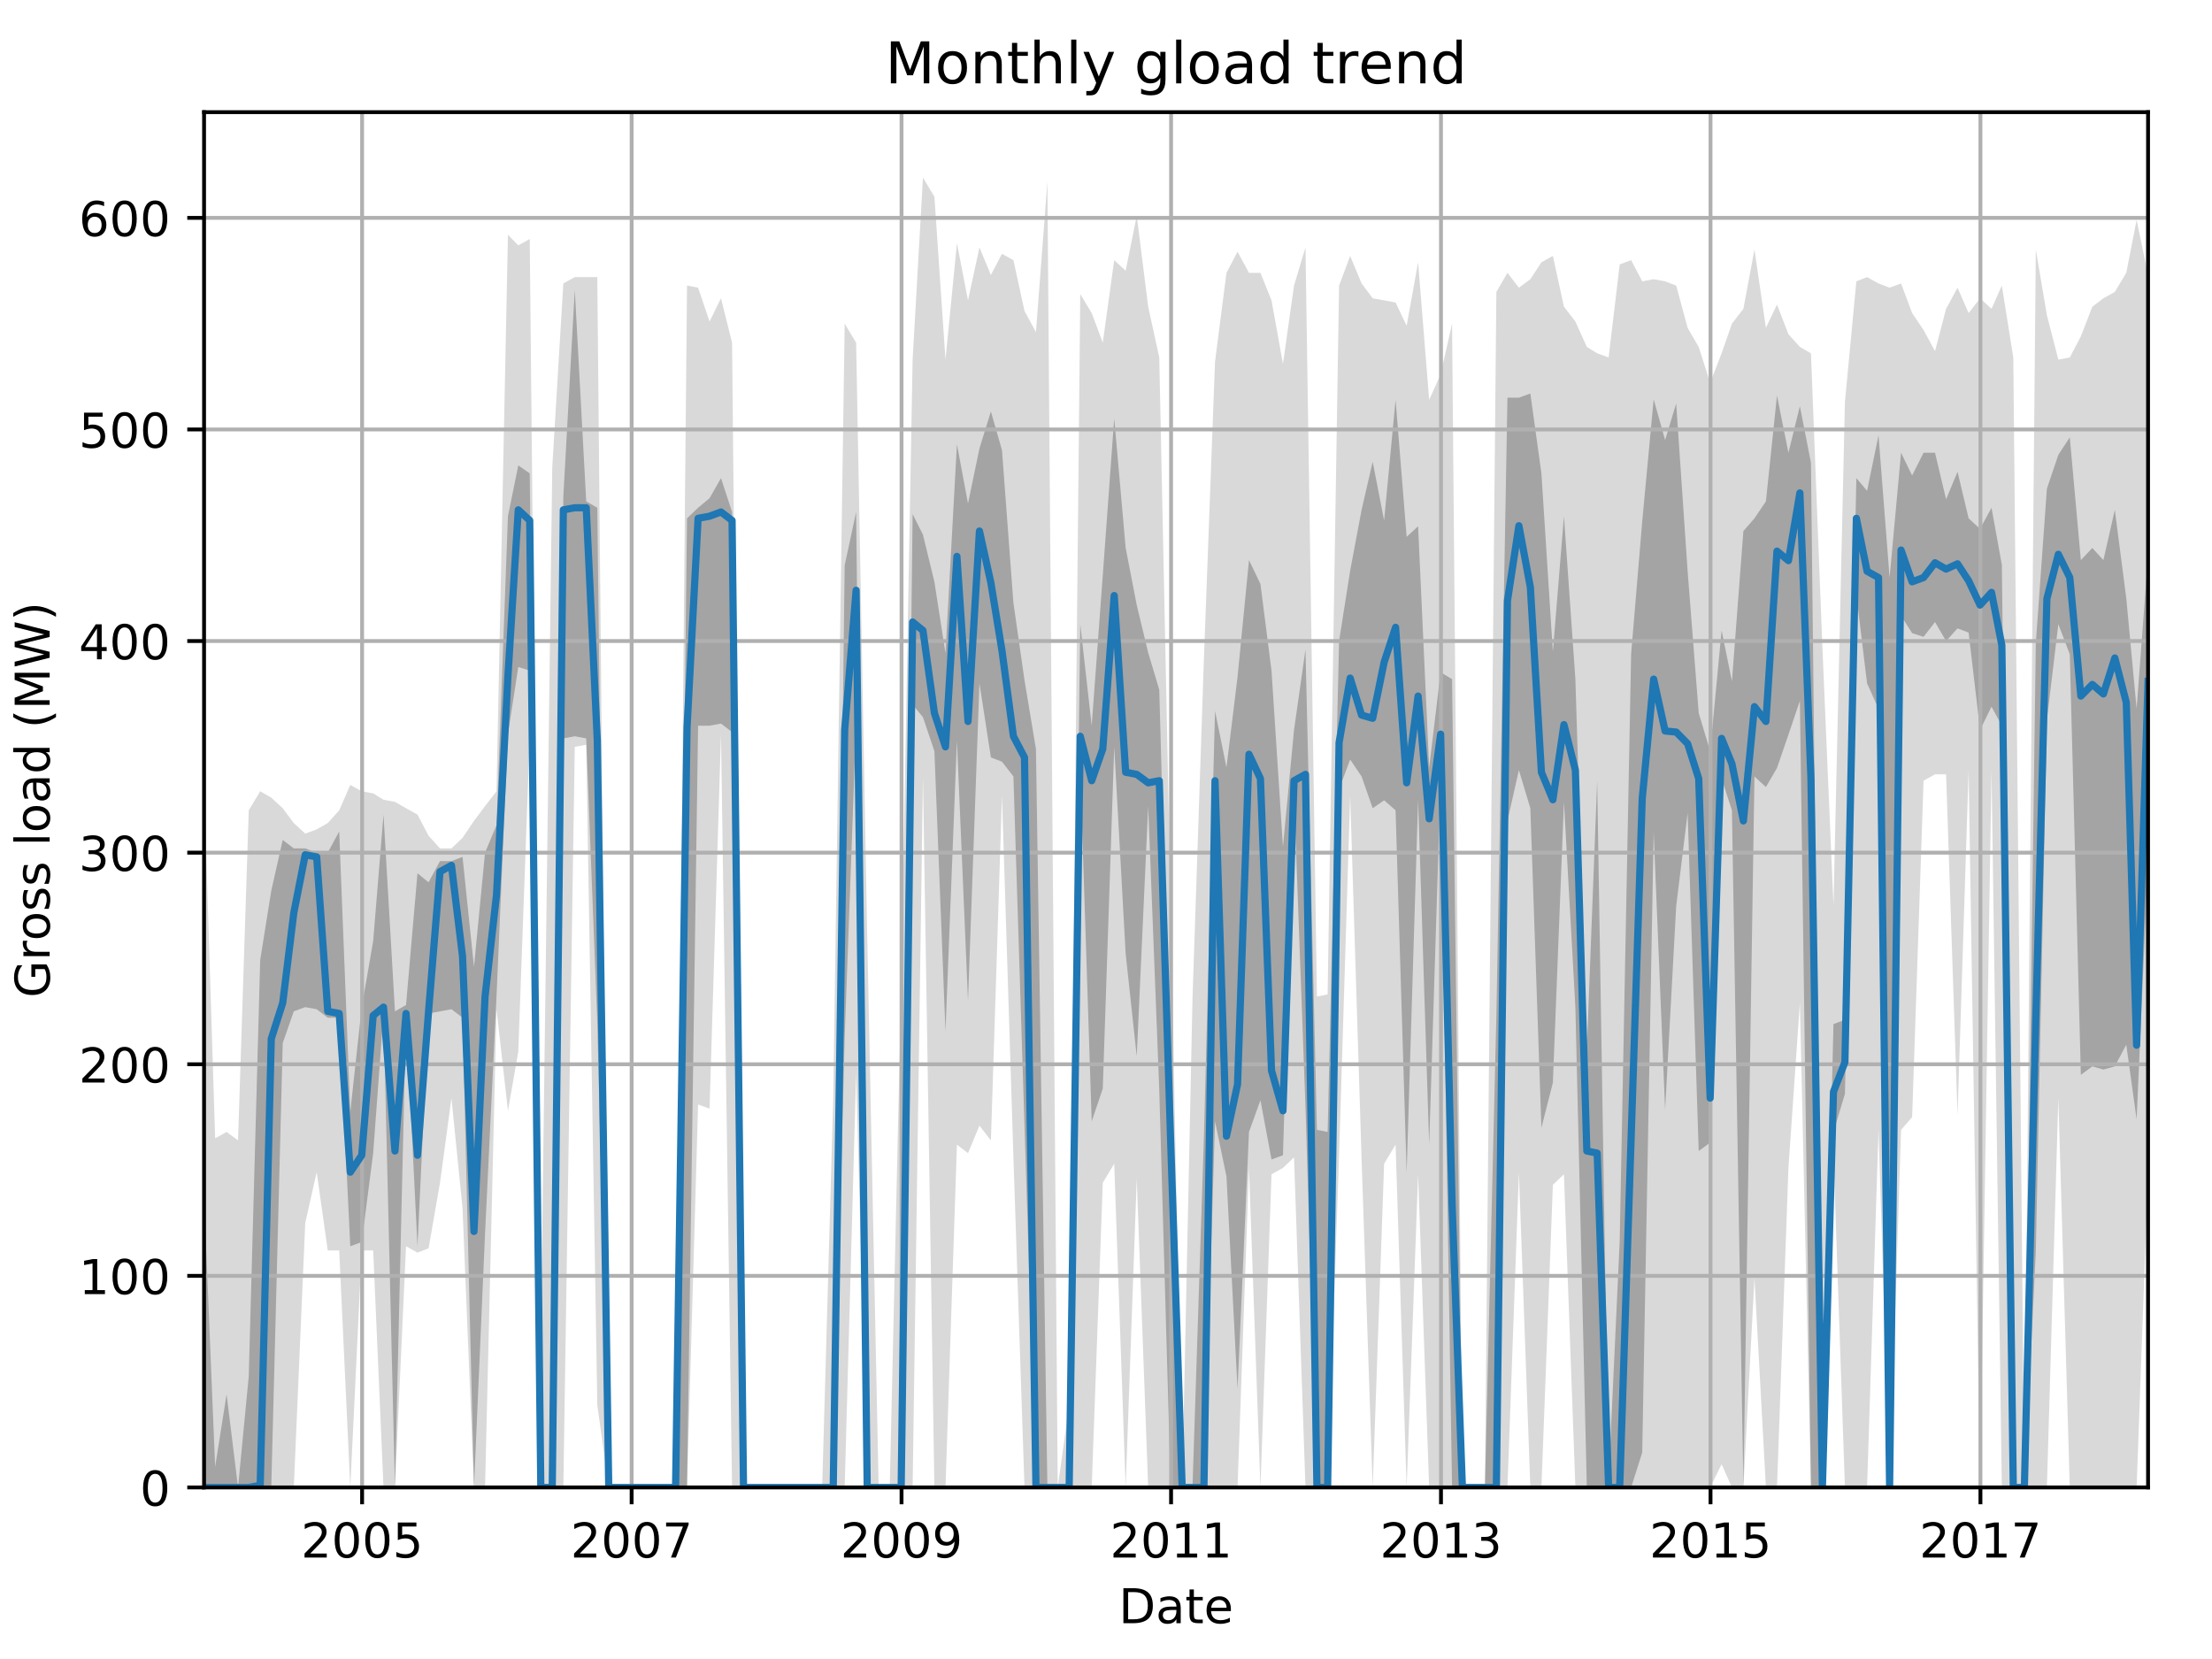 <?xml version="1.0" encoding="utf-8" standalone="no"?>
<!DOCTYPE svg PUBLIC "-//W3C//DTD SVG 1.1//EN"
  "http://www.w3.org/Graphics/SVG/1.1/DTD/svg11.dtd">
<!-- Created with matplotlib (http://matplotlib.org/) -->
<svg height="345.6pt" version="1.1" viewBox="0 0 460.8 345.6" width="460.8pt" xmlns="http://www.w3.org/2000/svg" xmlns:xlink="http://www.w3.org/1999/xlink">
 <defs>
  <style type="text/css">
*{stroke-linecap:butt;stroke-linejoin:round;}
  </style>
 </defs>
 <g id="figure_1">
  <g id="patch_1">
   <path d="M 0 345.6 
L 460.8 345.6 
L 460.8 0 
L 0 0 
z
" style="fill:none;"/>
  </g>
  <g id="axes_1">
   <g id="patch_2">
    <path d="M 42.511 309.863 
L 447.48 309.863 
L 447.48 23.365 
L 42.511 23.365 
z
" style="fill:none;"/>
   </g>
   <g id="PolyCollection_1">
    <path clip-path="url(#p402eb3c4b8)" d="M 42.511 163.518 
L 42.511 309.863 
L 44.819 309.863 
L 47.203 309.863 
L 49.588 309.863 
L 51.818 309.863 
L 54.203 309.863 
L 56.51 309.863 
L 58.895 309.863 
L 61.202 309.863 
L 63.587 254.763 
L 65.971 244.184 
L 68.278 260.494 
L 70.663 260.494 
L 72.97 309.863 
L 75.355 260.494 
L 77.739 260.494 
L 79.893 309.863 
L 82.277 309.863 
L 84.585 259.612 
L 86.969 260.935 
L 89.277 260.053 
L 91.661 246.388 
L 94.046 228.756 
L 96.353 251.678 
L 98.738 309.863 
L 101.045 309.863 
L 103.43 210.243 
L 105.814 231.401 
L 107.968 219.059 
L 110.352 153.379 
L 112.66 309.863 
L 115.044 309.863 
L 117.352 309.863 
L 119.736 155.583 
L 122.12 155.142 
L 124.428 292.672 
L 126.812 309.863 
L 129.12 309.863 
L 131.504 309.863 
L 133.889 309.863 
L 136.042 309.863 
L 138.427 309.863 
L 140.734 309.863 
L 143.119 309.863 
L 145.426 230.079 
L 147.811 230.96 
L 150.195 152.938 
L 152.503 309.863 
L 154.887 309.863 
L 157.195 309.863 
L 159.579 309.863 
L 161.964 309.863 
L 164.194 309.863 
L 166.579 309.863 
L 168.886 309.863 
L 171.271 309.863 
L 173.578 309.863 
L 175.962 309.863 
L 178.347 223.467 
L 180.654 309.863 
L 183.039 309.863 
L 185.346 309.863 
L 187.731 309.863 
L 190.115 309.863 
L 192.269 161.754 
L 194.653 309.863 
L 196.961 309.863 
L 199.345 238.454 
L 201.653 240.217 
L 204.037 234.487 
L 206.422 237.572 
L 208.729 165.722 
L 211.114 241.099 
L 213.421 309.863 
L 215.806 309.863 
L 218.19 309.863 
L 220.344 309.863 
L 222.728 309.863 
L 225.036 309.863 
L 227.42 309.863 
L 229.728 246.388 
L 232.112 242.421 
L 234.496 309.863 
L 236.804 245.507 
L 239.188 309.863 
L 241.496 309.863 
L 243.88 309.863 
L 246.265 309.863 
L 248.418 309.863 
L 250.803 309.863 
L 253.11 309.863 
L 255.495 309.863 
L 257.802 309.863 
L 260.187 243.303 
L 262.571 309.863 
L 264.879 244.625 
L 267.263 243.303 
L 269.571 241.099 
L 271.955 309.863 
L 274.34 309.863 
L 276.57 309.863 
L 278.955 240.658 
L 281.262 165.722 
L 283.646 241.539 
L 285.954 309.863 
L 288.338 242.421 
L 290.723 238.454 
L 293.03 309.863 
L 295.415 244.625 
L 297.722 309.863 
L 300.107 309.863 
L 302.491 309.863 
L 304.645 309.863 
L 307.029 309.863 
L 309.337 309.863 
L 311.721 309.863 
L 314.029 309.863 
L 316.413 244.184 
L 318.798 309.863 
L 321.105 309.863 
L 323.49 246.829 
L 325.797 244.625 
L 328.182 309.863 
L 330.566 309.863 
L 332.72 309.863 
L 335.104 309.863 
L 337.412 309.863 
L 339.796 309.863 
L 342.104 309.863 
L 344.488 309.863 
L 346.872 309.863 
L 349.18 309.863 
L 351.564 309.863 
L 353.872 309.863 
L 356.256 309.863 
L 358.641 305.015 
L 360.794 309.863 
L 363.179 309.863 
L 365.486 266.224 
L 367.871 309.863 
L 370.178 309.863 
L 372.563 243.303 
L 374.947 208.92 
L 377.255 309.863 
L 379.639 309.863 
L 381.947 240.658 
L 384.331 309.863 
L 386.715 309.863 
L 388.946 309.863 
L 391.33 235.368 
L 393.638 309.863 
L 396.022 235.368 
L 398.33 232.723 
L 400.714 162.636 
L 403.099 161.314 
L 405.406 161.314 
L 407.791 232.283 
L 410.098 160.432 
L 412.483 309.863 
L 414.867 160.432 
L 417.021 309.863 
L 419.405 309.863 
L 421.713 309.863 
L 424.097 309.863 
L 426.405 309.863 
L 428.789 228.756 
L 431.174 309.863 
L 433.481 309.863 
L 435.866 309.863 
L 438.173 309.863 
L 440.557 309.863 
L 442.942 309.863 
L 445.096 309.863 
L 447.48 244.184 
L 447.48 57.285 
L 447.48 57.285 
L 445.096 45.824 
L 442.942 56.844 
L 440.557 60.811 
L 438.173 62.133 
L 435.866 63.897 
L 433.481 70.068 
L 431.174 74.476 
L 428.789 74.917 
L 426.405 65.66 
L 424.097 51.995 
L 421.713 309.863 
L 419.405 74.476 
L 417.021 59.489 
L 414.867 64.337 
L 412.483 62.133 
L 410.098 65.219 
L 407.791 59.929 
L 405.406 64.337 
L 403.099 73.153 
L 400.714 68.745 
L 398.33 65.219 
L 396.022 59.048 
L 393.638 59.929 
L 391.33 59.048 
L 388.946 57.725 
L 386.715 58.607 
L 384.331 83.733 
L 381.947 188.643 
L 379.639 134.866 
L 377.255 73.594 
L 374.947 72.272 
L 372.563 69.627 
L 370.178 63.456 
L 367.871 68.305 
L 365.486 51.995 
L 363.179 64.337 
L 360.794 67.423 
L 358.641 73.594 
L 356.256 79.766 
L 353.872 72.272 
L 351.564 68.305 
L 349.18 59.489 
L 346.872 58.607 
L 344.488 58.166 
L 342.104 58.607 
L 339.796 54.199 
L 337.412 55.081 
L 335.104 74.476 
L 332.72 73.594 
L 330.566 72.272 
L 328.182 66.982 
L 325.797 63.897 
L 323.49 53.317 
L 321.105 54.64 
L 318.798 58.166 
L 316.413 59.929 
L 314.029 56.844 
L 311.721 60.811 
L 309.337 309.863 
L 307.029 309.863 
L 304.645 309.863 
L 302.491 67.423 
L 300.107 78.002 
L 297.722 83.292 
L 295.415 54.64 
L 293.03 67.864 
L 290.723 63.015 
L 288.338 62.574 
L 285.954 62.133 
L 283.646 59.048 
L 281.262 53.317 
L 278.955 59.489 
L 276.57 207.157 
L 274.34 207.598 
L 271.955 51.554 
L 269.571 59.489 
L 267.263 75.798 
L 264.879 62.574 
L 262.571 56.844 
L 260.187 56.844 
L 257.802 52.436 
L 255.495 56.844 
L 253.11 75.357 
L 250.803 137.07 
L 248.418 208.039 
L 246.265 309.863 
L 243.88 188.643 
L 241.496 74.476 
L 239.188 63.897 
L 236.804 44.942 
L 234.496 56.403 
L 232.112 54.199 
L 229.728 71.39 
L 227.42 65.219 
L 225.036 61.252 
L 222.728 292.672 
L 220.344 309.863 
L 218.19 37.889 
L 215.806 69.186 
L 213.421 64.778 
L 211.114 54.199 
L 208.729 52.877 
L 206.422 57.285 
L 204.037 51.554 
L 201.653 62.574 
L 199.345 50.673 
L 196.961 74.917 
L 194.653 40.975 
L 192.269 37.008 
L 190.115 74.917 
L 187.731 205.835 
L 185.346 309.863 
L 183.039 309.863 
L 180.654 194.815 
L 178.347 71.39 
L 175.962 67.423 
L 173.578 228.756 
L 171.271 309.863 
L 168.886 309.863 
L 166.579 309.863 
L 164.194 309.863 
L 161.964 309.863 
L 159.579 309.863 
L 157.195 309.863 
L 154.887 309.863 
L 152.503 71.39 
L 150.195 62.133 
L 147.811 66.982 
L 145.426 59.929 
L 143.119 59.489 
L 140.734 309.863 
L 138.427 309.863 
L 136.042 309.863 
L 133.889 309.863 
L 131.504 309.863 
L 129.12 309.863 
L 126.812 309.863 
L 124.428 57.725 
L 122.12 57.725 
L 119.736 57.725 
L 117.352 59.048 
L 115.044 97.398 
L 112.66 279.889 
L 110.352 49.791 
L 107.968 51.113 
L 105.814 48.909 
L 103.43 164.84 
L 101.045 167.926 
L 98.738 171.011 
L 96.353 174.538 
L 94.046 176.742 
L 91.661 176.742 
L 89.277 174.097 
L 86.969 169.689 
L 84.585 168.366 
L 82.277 167.044 
L 79.893 166.603 
L 77.739 165.281 
L 75.355 164.84 
L 72.97 163.518 
L 70.663 168.807 
L 68.278 171.452 
L 65.971 172.774 
L 63.587 173.656 
L 61.202 171.452 
L 58.895 168.366 
L 56.51 166.162 
L 54.203 164.84 
L 51.818 168.807 
L 49.588 237.572 
L 47.203 235.809 
L 44.819 237.131 
L 42.511 163.518 
z
" style="fill:#808080;fill-opacity:0.3;"/>
   </g>
   <g id="PolyCollection_2">
    <path clip-path="url(#p402eb3c4b8)" d="M 42.511 249.474 
L 42.511 309.863 
L 44.819 309.863 
L 47.203 309.863 
L 49.588 309.863 
L 51.818 309.863 
L 54.203 309.863 
L 56.51 309.863 
L 58.895 217.295 
L 61.202 210.683 
L 63.587 209.802 
L 65.971 210.243 
L 68.278 212.006 
L 70.663 212.006 
L 72.97 259.612 
L 75.355 258.731 
L 77.739 240.217 
L 79.893 211.124 
L 82.277 309.863 
L 84.585 211.565 
L 86.969 259.612 
L 89.277 211.124 
L 91.661 210.683 
L 94.046 210.243 
L 96.353 212.006 
L 98.738 309.863 
L 101.045 256.967 
L 103.43 207.598 
L 105.814 152.938 
L 107.968 138.943 
L 110.352 139.714 
L 112.66 309.863 
L 115.044 309.863 
L 117.352 153.82 
L 119.736 153.379 
L 122.12 153.82 
L 124.428 212.998 
L 126.812 309.863 
L 129.12 309.863 
L 131.504 309.863 
L 133.889 309.863 
L 136.042 309.863 
L 138.427 309.863 
L 140.734 309.863 
L 143.119 309.863 
L 145.426 151.175 
L 147.811 151.175 
L 150.195 150.734 
L 152.503 152.498 
L 154.887 309.863 
L 157.195 309.863 
L 159.579 309.863 
L 161.964 309.863 
L 164.194 309.863 
L 166.579 309.863 
L 168.886 309.863 
L 171.271 309.863 
L 173.578 309.863 
L 175.962 216.083 
L 178.347 150.734 
L 180.654 309.863 
L 183.039 309.863 
L 185.346 309.863 
L 187.731 309.863 
L 190.115 146.767 
L 192.269 149.412 
L 194.653 156.465 
L 196.961 214.871 
L 199.345 154.261 
L 201.653 208.479 
L 204.037 142.359 
L 206.422 157.787 
L 208.729 158.669 
L 211.114 161.754 
L 213.421 234.487 
L 215.806 309.863 
L 218.19 309.863 
L 220.344 309.863 
L 222.728 309.863 
L 225.036 160.432 
L 227.42 233.605 
L 229.728 226.773 
L 232.112 155.583 
L 234.496 198.672 
L 236.804 220.05 
L 239.188 167.926 
L 241.496 226.993 
L 243.88 309.863 
L 246.265 309.863 
L 248.418 309.863 
L 250.803 309.863 
L 253.11 233.605 
L 255.495 245.066 
L 257.802 289.366 
L 260.187 235.809 
L 262.571 229.197 
L 264.879 241.539 
L 267.263 240.658 
L 269.571 165.722 
L 271.955 230.63 
L 274.34 309.863 
L 276.57 309.863 
L 278.955 164.399 
L 281.262 158.228 
L 283.646 161.754 
L 285.954 168.366 
L 288.338 166.713 
L 290.723 168.807 
L 293.03 244.294 
L 295.415 166.603 
L 297.722 238.454 
L 300.107 162.636 
L 302.491 309.863 
L 304.645 309.863 
L 307.029 309.863 
L 309.337 309.863 
L 311.721 309.863 
L 314.029 171.011 
L 316.413 160.432 
L 318.798 168.366 
L 321.105 234.927 
L 323.49 225.56 
L 325.797 167.044 
L 328.182 209.802 
L 330.566 309.863 
L 332.72 309.863 
L 335.104 309.863 
L 337.412 309.863 
L 339.796 309.863 
L 342.104 302.59 
L 344.488 173.325 
L 346.872 231.181 
L 349.18 188.753 
L 351.564 169.358 
L 353.872 239.776 
L 356.256 238.013 
L 358.641 162.195 
L 360.794 168.807 
L 363.179 309.863 
L 365.486 161.754 
L 367.871 163.958 
L 370.178 159.991 
L 372.563 153.049 
L 374.947 145.996 
L 377.255 309.863 
L 379.639 309.863 
L 381.947 235.809 
L 384.331 227.875 
L 386.715 123.956 
L 388.946 142.359 
L 391.33 147.649 
L 393.638 309.863 
L 396.022 128.254 
L 398.33 131.89 
L 400.714 132.662 
L 403.099 129.576 
L 405.406 133.543 
L 407.791 130.898 
L 410.098 131.78 
L 412.483 152.057 
L 414.867 147.208 
L 417.021 151.175 
L 419.405 309.863 
L 421.713 309.863 
L 424.097 260.714 
L 426.405 149.963 
L 428.789 130.017 
L 431.174 136.298 
L 433.481 223.907 
L 435.866 222.144 
L 438.173 222.805 
L 440.557 222.144 
L 442.942 217.626 
L 445.096 233.164 
L 447.48 179.607 
L 447.48 115.911 
L 447.48 115.911 
L 445.096 147.649 
L 442.942 124.617 
L 440.557 106.214 
L 438.173 116.683 
L 435.866 114.148 
L 433.481 116.683 
L 431.174 91.116 
L 428.789 94.753 
L 426.405 101.806 
L 424.097 133.984 
L 421.713 309.863 
L 419.405 309.863 
L 417.021 117.674 
L 414.867 105.773 
L 412.483 110.181 
L 410.098 107.977 
L 407.791 98.279 
L 405.406 104.01 
L 403.099 94.312 
L 400.714 94.312 
L 398.33 99.051 
L 396.022 94.312 
L 393.638 120.319 
L 391.33 90.675 
L 388.946 102.246 
L 386.715 99.602 
L 384.331 212.447 
L 381.947 213.328 
L 379.639 309.863 
L 377.255 96.406 
L 374.947 84.614 
L 372.563 94.312 
L 370.178 82.41 
L 367.871 104.45 
L 365.486 107.977 
L 363.179 110.622 
L 360.794 141.918 
L 358.641 131.339 
L 356.256 156.465 
L 353.872 148.53 
L 351.564 118.997 
L 349.18 84.063 
L 346.872 91.667 
L 344.488 83.182 
L 342.104 108.638 
L 339.796 136.188 
L 337.412 258.62 
L 335.104 308.321 
L 332.72 162.636 
L 330.566 218.508 
L 328.182 141.478 
L 325.797 107.536 
L 323.49 135.747 
L 321.105 98.61 
L 318.798 81.97 
L 316.413 82.851 
L 314.029 82.851 
L 311.721 211.565 
L 309.337 309.863 
L 307.029 309.863 
L 304.645 309.863 
L 302.491 141.478 
L 300.107 140.045 
L 297.722 159.881 
L 295.415 109.63 
L 293.03 111.834 
L 290.723 83.292 
L 288.338 108.418 
L 285.954 96.185 
L 283.646 106.214 
L 281.262 118.887 
L 278.955 133.543 
L 276.57 235.809 
L 274.34 235.368 
L 271.955 135.306 
L 269.571 152.057 
L 267.263 176.411 
L 264.879 139.714 
L 262.571 121.642 
L 260.187 116.683 
L 257.802 141.037 
L 255.495 159.881 
L 253.11 148.09 
L 250.803 236.691 
L 248.418 309.863 
L 246.265 309.863 
L 243.88 229.197 
L 241.496 143.682 
L 239.188 135.968 
L 236.804 126.05 
L 234.496 114.148 
L 232.112 87.149 
L 229.728 119.878 
L 227.42 151.175 
L 225.036 130.017 
L 222.728 309.863 
L 220.344 309.863 
L 218.19 309.863 
L 215.806 156.024 
L 213.421 141.698 
L 211.114 125.609 
L 208.729 93.761 
L 206.422 85.716 
L 204.037 93.43 
L 201.653 104.891 
L 199.345 92.549 
L 196.961 136.078 
L 194.653 121.201 
L 192.269 111.393 
L 190.115 107.095 
L 187.731 309.863 
L 185.346 309.863 
L 183.039 309.863 
L 180.654 309.863 
L 178.347 106.654 
L 175.962 117.785 
L 173.578 309.863 
L 171.271 309.863 
L 168.886 309.863 
L 166.579 309.863 
L 164.194 309.863 
L 161.964 309.863 
L 159.579 309.863 
L 157.195 309.863 
L 154.887 309.863 
L 152.503 106.654 
L 150.195 99.602 
L 147.811 103.789 
L 145.426 105.773 
L 143.119 107.977 
L 140.734 309.863 
L 138.427 309.863 
L 136.042 309.863 
L 133.889 309.863 
L 131.504 309.863 
L 129.12 309.863 
L 126.812 309.863 
L 124.428 105.773 
L 122.12 104.45 
L 119.736 60.37 
L 117.352 103.459 
L 115.044 309.863 
L 112.66 309.863 
L 110.352 98.61 
L 107.968 96.957 
L 105.814 107.536 
L 103.43 171.893 
L 101.045 177.623 
L 98.738 201.427 
L 96.353 178.505 
L 94.046 179.386 
L 91.661 179.386 
L 89.277 183.794 
L 86.969 181.921 
L 84.585 209.361 
L 82.277 210.683 
L 79.893 169.689 
L 77.739 196.027 
L 75.355 209.802 
L 72.97 231.621 
L 70.663 173.215 
L 68.278 177.623 
L 65.971 177.623 
L 63.587 176.742 
L 61.202 176.742 
L 58.895 174.978 
L 56.51 185.558 
L 54.203 199.994 
L 51.818 286.721 
L 49.588 309.863 
L 47.203 290.468 
L 44.819 305.566 
L 42.511 249.474 
z
" style="fill:#808080;fill-opacity:0.6;"/>
   </g>
   <g id="matplotlib.axis_1">
    <g id="xtick_1">
     <g id="line2d_1">
      <path clip-path="url(#p402eb3c4b8)" d="M 75.432 309.863 
L 75.432 23.365 
" style="fill:none;stroke:#b0b0b0;stroke-linecap:square;stroke-width:0.8;"/>
     </g>
     <g id="line2d_2">
      <defs>
       <path d="M 0 0 
L 0 3.5 
" id="m7f14f3c032" style="stroke:#000000;stroke-width:0.8;"/>
      </defs>
      <g>
       <use style="stroke:#000000;stroke-width:0.8;" x="75.432" xlink:href="#m7f14f3c032" y="309.863"/>
      </g>
     </g>
     <g id="text_1">
      <!-- 2005 -->
      <defs>
       <path d="M 19.188 8.297 
L 53.609 8.297 
L 53.609 0 
L 7.328 0 
L 7.328 8.297 
Q 12.938 14.109 22.625 23.891 
Q 32.328 33.688 34.812 36.531 
Q 39.547 41.844 41.422 45.531 
Q 43.312 49.219 43.312 52.781 
Q 43.312 58.594 39.234 62.25 
Q 35.156 65.922 28.609 65.922 
Q 23.969 65.922 18.812 64.312 
Q 13.672 62.703 7.812 59.422 
L 7.812 69.391 
Q 13.766 71.781 18.938 73 
Q 24.125 74.219 28.422 74.219 
Q 39.75 74.219 46.484 68.547 
Q 53.219 62.891 53.219 53.422 
Q 53.219 48.922 51.531 44.891 
Q 49.859 40.875 45.406 35.406 
Q 44.188 33.984 37.641 27.219 
Q 31.109 20.453 19.188 8.297 
z
" id="DejaVuSans-32"/>
       <path d="M 31.781 66.406 
Q 24.172 66.406 20.328 58.906 
Q 16.5 51.422 16.5 36.375 
Q 16.5 21.391 20.328 13.891 
Q 24.172 6.391 31.781 6.391 
Q 39.453 6.391 43.281 13.891 
Q 47.125 21.391 47.125 36.375 
Q 47.125 51.422 43.281 58.906 
Q 39.453 66.406 31.781 66.406 
z
M 31.781 74.219 
Q 44.047 74.219 50.516 64.516 
Q 56.984 54.828 56.984 36.375 
Q 56.984 17.969 50.516 8.266 
Q 44.047 -1.422 31.781 -1.422 
Q 19.531 -1.422 13.062 8.266 
Q 6.594 17.969 6.594 36.375 
Q 6.594 54.828 13.062 64.516 
Q 19.531 74.219 31.781 74.219 
z
" id="DejaVuSans-30"/>
       <path d="M 10.797 72.906 
L 49.516 72.906 
L 49.516 64.594 
L 19.828 64.594 
L 19.828 46.734 
Q 21.969 47.469 24.109 47.828 
Q 26.266 48.188 28.422 48.188 
Q 40.625 48.188 47.75 41.5 
Q 54.891 34.812 54.891 23.391 
Q 54.891 11.625 47.562 5.094 
Q 40.234 -1.422 26.906 -1.422 
Q 22.312 -1.422 17.547 -0.641 
Q 12.797 0.141 7.719 1.703 
L 7.719 11.625 
Q 12.109 9.234 16.797 8.062 
Q 21.484 6.891 26.703 6.891 
Q 35.156 6.891 40.078 11.328 
Q 45.016 15.766 45.016 23.391 
Q 45.016 31 40.078 35.438 
Q 35.156 39.891 26.703 39.891 
Q 22.75 39.891 18.812 39.016 
Q 14.891 38.141 10.797 36.281 
z
" id="DejaVuSans-35"/>
      </defs>
      <g transform="translate(62.707 324.462)scale(0.1 -0.1)">
       <use xlink:href="#DejaVuSans-32"/>
       <use x="63.623" xlink:href="#DejaVuSans-30"/>
       <use x="127.246" xlink:href="#DejaVuSans-30"/>
       <use x="190.869" xlink:href="#DejaVuSans-35"/>
      </g>
     </g>
    </g>
    <g id="xtick_2">
     <g id="line2d_3">
      <path clip-path="url(#p402eb3c4b8)" d="M 131.581 309.863 
L 131.581 23.365 
" style="fill:none;stroke:#b0b0b0;stroke-linecap:square;stroke-width:0.8;"/>
     </g>
     <g id="line2d_4">
      <g>
       <use style="stroke:#000000;stroke-width:0.8;" x="131.581" xlink:href="#m7f14f3c032" y="309.863"/>
      </g>
     </g>
     <g id="text_2">
      <!-- 2007 -->
      <defs>
       <path d="M 8.203 72.906 
L 55.078 72.906 
L 55.078 68.703 
L 28.609 0 
L 18.312 0 
L 43.219 64.594 
L 8.203 64.594 
z
" id="DejaVuSans-37"/>
      </defs>
      <g transform="translate(118.856 324.462)scale(0.1 -0.1)">
       <use xlink:href="#DejaVuSans-32"/>
       <use x="63.623" xlink:href="#DejaVuSans-30"/>
       <use x="127.246" xlink:href="#DejaVuSans-30"/>
       <use x="190.869" xlink:href="#DejaVuSans-37"/>
      </g>
     </g>
    </g>
    <g id="xtick_3">
     <g id="line2d_5">
      <path clip-path="url(#p402eb3c4b8)" d="M 187.808 309.863 
L 187.808 23.365 
" style="fill:none;stroke:#b0b0b0;stroke-linecap:square;stroke-width:0.8;"/>
     </g>
     <g id="line2d_6">
      <g>
       <use style="stroke:#000000;stroke-width:0.8;" x="187.808" xlink:href="#m7f14f3c032" y="309.863"/>
      </g>
     </g>
     <g id="text_3">
      <!-- 2009 -->
      <defs>
       <path d="M 10.984 1.516 
L 10.984 10.5 
Q 14.703 8.734 18.5 7.812 
Q 22.312 6.891 25.984 6.891 
Q 35.75 6.891 40.891 13.453 
Q 46.047 20.016 46.781 33.406 
Q 43.953 29.203 39.594 26.953 
Q 35.25 24.703 29.984 24.703 
Q 19.047 24.703 12.672 31.312 
Q 6.297 37.938 6.297 49.422 
Q 6.297 60.641 12.938 67.422 
Q 19.578 74.219 30.609 74.219 
Q 43.266 74.219 49.922 64.516 
Q 56.594 54.828 56.594 36.375 
Q 56.594 19.141 48.406 8.859 
Q 40.234 -1.422 26.422 -1.422 
Q 22.703 -1.422 18.891 -0.688 
Q 15.094 0.047 10.984 1.516 
z
M 30.609 32.422 
Q 37.25 32.422 41.125 36.953 
Q 45.016 41.5 45.016 49.422 
Q 45.016 57.281 41.125 61.844 
Q 37.25 66.406 30.609 66.406 
Q 23.969 66.406 20.094 61.844 
Q 16.219 57.281 16.219 49.422 
Q 16.219 41.5 20.094 36.953 
Q 23.969 32.422 30.609 32.422 
z
" id="DejaVuSans-39"/>
      </defs>
      <g transform="translate(175.083 324.462)scale(0.1 -0.1)">
       <use xlink:href="#DejaVuSans-32"/>
       <use x="63.623" xlink:href="#DejaVuSans-30"/>
       <use x="127.246" xlink:href="#DejaVuSans-30"/>
       <use x="190.869" xlink:href="#DejaVuSans-39"/>
      </g>
     </g>
    </g>
    <g id="xtick_4">
     <g id="line2d_7">
      <path clip-path="url(#p402eb3c4b8)" d="M 243.957 309.863 
L 243.957 23.365 
" style="fill:none;stroke:#b0b0b0;stroke-linecap:square;stroke-width:0.8;"/>
     </g>
     <g id="line2d_8">
      <g>
       <use style="stroke:#000000;stroke-width:0.8;" x="243.957" xlink:href="#m7f14f3c032" y="309.863"/>
      </g>
     </g>
     <g id="text_4">
      <!-- 2011 -->
      <defs>
       <path d="M 12.406 8.297 
L 28.516 8.297 
L 28.516 63.922 
L 10.984 60.406 
L 10.984 69.391 
L 28.422 72.906 
L 38.281 72.906 
L 38.281 8.297 
L 54.391 8.297 
L 54.391 0 
L 12.406 0 
z
" id="DejaVuSans-31"/>
      </defs>
      <g transform="translate(231.232 324.462)scale(0.1 -0.1)">
       <use xlink:href="#DejaVuSans-32"/>
       <use x="63.623" xlink:href="#DejaVuSans-30"/>
       <use x="127.246" xlink:href="#DejaVuSans-31"/>
       <use x="190.869" xlink:href="#DejaVuSans-31"/>
      </g>
     </g>
    </g>
    <g id="xtick_5">
     <g id="line2d_9">
      <path clip-path="url(#p402eb3c4b8)" d="M 300.184 309.863 
L 300.184 23.365 
" style="fill:none;stroke:#b0b0b0;stroke-linecap:square;stroke-width:0.8;"/>
     </g>
     <g id="line2d_10">
      <g>
       <use style="stroke:#000000;stroke-width:0.8;" x="300.184" xlink:href="#m7f14f3c032" y="309.863"/>
      </g>
     </g>
     <g id="text_5">
      <!-- 2013 -->
      <defs>
       <path d="M 40.578 39.312 
Q 47.656 37.797 51.625 33 
Q 55.609 28.219 55.609 21.188 
Q 55.609 10.406 48.188 4.484 
Q 40.766 -1.422 27.094 -1.422 
Q 22.516 -1.422 17.656 -0.516 
Q 12.797 0.391 7.625 2.203 
L 7.625 11.719 
Q 11.719 9.328 16.594 8.109 
Q 21.484 6.891 26.812 6.891 
Q 36.078 6.891 40.938 10.547 
Q 45.797 14.203 45.797 21.188 
Q 45.797 27.641 41.281 31.266 
Q 36.766 34.906 28.719 34.906 
L 20.219 34.906 
L 20.219 43.016 
L 29.109 43.016 
Q 36.375 43.016 40.234 45.922 
Q 44.094 48.828 44.094 54.297 
Q 44.094 59.906 40.109 62.906 
Q 36.141 65.922 28.719 65.922 
Q 24.656 65.922 20.016 65.031 
Q 15.375 64.156 9.812 62.312 
L 9.812 71.094 
Q 15.438 72.656 20.344 73.438 
Q 25.25 74.219 29.594 74.219 
Q 40.828 74.219 47.359 69.109 
Q 53.906 64.016 53.906 55.328 
Q 53.906 49.266 50.438 45.094 
Q 46.969 40.922 40.578 39.312 
z
" id="DejaVuSans-33"/>
      </defs>
      <g transform="translate(287.459 324.462)scale(0.1 -0.1)">
       <use xlink:href="#DejaVuSans-32"/>
       <use x="63.623" xlink:href="#DejaVuSans-30"/>
       <use x="127.246" xlink:href="#DejaVuSans-31"/>
       <use x="190.869" xlink:href="#DejaVuSans-33"/>
      </g>
     </g>
    </g>
    <g id="xtick_6">
     <g id="line2d_11">
      <path clip-path="url(#p402eb3c4b8)" d="M 356.333 309.863 
L 356.333 23.365 
" style="fill:none;stroke:#b0b0b0;stroke-linecap:square;stroke-width:0.8;"/>
     </g>
     <g id="line2d_12">
      <g>
       <use style="stroke:#000000;stroke-width:0.8;" x="356.333" xlink:href="#m7f14f3c032" y="309.863"/>
      </g>
     </g>
     <g id="text_6">
      <!-- 2015 -->
      <g transform="translate(343.608 324.462)scale(0.1 -0.1)">
       <use xlink:href="#DejaVuSans-32"/>
       <use x="63.623" xlink:href="#DejaVuSans-30"/>
       <use x="127.246" xlink:href="#DejaVuSans-31"/>
       <use x="190.869" xlink:href="#DejaVuSans-35"/>
      </g>
     </g>
    </g>
    <g id="xtick_7">
     <g id="line2d_13">
      <path clip-path="url(#p402eb3c4b8)" d="M 412.56 309.863 
L 412.56 23.365 
" style="fill:none;stroke:#b0b0b0;stroke-linecap:square;stroke-width:0.8;"/>
     </g>
     <g id="line2d_14">
      <g>
       <use style="stroke:#000000;stroke-width:0.8;" x="412.56" xlink:href="#m7f14f3c032" y="309.863"/>
      </g>
     </g>
     <g id="text_7">
      <!-- 2017 -->
      <g transform="translate(399.835 324.462)scale(0.1 -0.1)">
       <use xlink:href="#DejaVuSans-32"/>
       <use x="63.623" xlink:href="#DejaVuSans-30"/>
       <use x="127.246" xlink:href="#DejaVuSans-31"/>
       <use x="190.869" xlink:href="#DejaVuSans-37"/>
      </g>
     </g>
    </g>
    <g id="text_8">
     <!-- Date -->
     <defs>
      <path d="M 19.672 64.797 
L 19.672 8.109 
L 31.594 8.109 
Q 46.688 8.109 53.688 14.938 
Q 60.688 21.781 60.688 36.531 
Q 60.688 51.172 53.688 57.984 
Q 46.688 64.797 31.594 64.797 
z
M 9.812 72.906 
L 30.078 72.906 
Q 51.266 72.906 61.172 64.094 
Q 71.094 55.281 71.094 36.531 
Q 71.094 17.672 61.125 8.828 
Q 51.172 0 30.078 0 
L 9.812 0 
z
" id="DejaVuSans-44"/>
      <path d="M 34.281 27.484 
Q 23.391 27.484 19.188 25 
Q 14.984 22.516 14.984 16.5 
Q 14.984 11.719 18.141 8.906 
Q 21.297 6.109 26.703 6.109 
Q 34.188 6.109 38.703 11.406 
Q 43.219 16.703 43.219 25.484 
L 43.219 27.484 
z
M 52.203 31.203 
L 52.203 0 
L 43.219 0 
L 43.219 8.297 
Q 40.141 3.328 35.547 0.953 
Q 30.953 -1.422 24.312 -1.422 
Q 15.922 -1.422 10.953 3.297 
Q 6 8.016 6 15.922 
Q 6 25.141 12.172 29.828 
Q 18.359 34.516 30.609 34.516 
L 43.219 34.516 
L 43.219 35.406 
Q 43.219 41.609 39.141 45 
Q 35.062 48.391 27.688 48.391 
Q 23 48.391 18.547 47.266 
Q 14.109 46.141 10.016 43.891 
L 10.016 52.203 
Q 14.938 54.109 19.578 55.047 
Q 24.219 56 28.609 56 
Q 40.484 56 46.344 49.844 
Q 52.203 43.703 52.203 31.203 
z
" id="DejaVuSans-61"/>
      <path d="M 18.312 70.219 
L 18.312 54.688 
L 36.812 54.688 
L 36.812 47.703 
L 18.312 47.703 
L 18.312 18.016 
Q 18.312 11.328 20.141 9.422 
Q 21.969 7.516 27.594 7.516 
L 36.812 7.516 
L 36.812 0 
L 27.594 0 
Q 17.188 0 13.234 3.875 
Q 9.281 7.766 9.281 18.016 
L 9.281 47.703 
L 2.688 47.703 
L 2.688 54.688 
L 9.281 54.688 
L 9.281 70.219 
z
" id="DejaVuSans-74"/>
      <path d="M 56.203 29.594 
L 56.203 25.203 
L 14.891 25.203 
Q 15.484 15.922 20.484 11.062 
Q 25.484 6.203 34.422 6.203 
Q 39.594 6.203 44.453 7.469 
Q 49.312 8.734 54.109 11.281 
L 54.109 2.781 
Q 49.266 0.734 44.188 -0.344 
Q 39.109 -1.422 33.891 -1.422 
Q 20.797 -1.422 13.156 6.188 
Q 5.516 13.812 5.516 26.812 
Q 5.516 40.234 12.766 48.109 
Q 20.016 56 32.328 56 
Q 43.359 56 49.781 48.891 
Q 56.203 41.797 56.203 29.594 
z
M 47.219 32.234 
Q 47.125 39.594 43.094 43.984 
Q 39.062 48.391 32.422 48.391 
Q 24.906 48.391 20.391 44.141 
Q 15.875 39.891 15.188 32.172 
z
" id="DejaVuSans-65"/>
     </defs>
     <g transform="translate(233.045 338.14)scale(0.1 -0.1)">
      <use xlink:href="#DejaVuSans-44"/>
      <use x="77.002" xlink:href="#DejaVuSans-61"/>
      <use x="138.281" xlink:href="#DejaVuSans-74"/>
      <use x="177.49" xlink:href="#DejaVuSans-65"/>
     </g>
    </g>
   </g>
   <g id="matplotlib.axis_2">
    <g id="ytick_1">
     <g id="line2d_15">
      <path clip-path="url(#p402eb3c4b8)" d="M 42.511 309.863 
L 447.48 309.863 
" style="fill:none;stroke:#b0b0b0;stroke-linecap:square;stroke-width:0.8;"/>
     </g>
     <g id="line2d_16">
      <defs>
       <path d="M 0 0 
L -3.5 0 
" id="mb65068bf8a" style="stroke:#000000;stroke-width:0.8;"/>
      </defs>
      <g>
       <use style="stroke:#000000;stroke-width:0.8;" x="42.511" xlink:href="#mb65068bf8a" y="309.863"/>
      </g>
     </g>
     <g id="text_9">
      <!-- 0 -->
      <g transform="translate(29.149 313.663)scale(0.1 -0.1)">
       <use xlink:href="#DejaVuSans-30"/>
      </g>
     </g>
    </g>
    <g id="ytick_2">
     <g id="line2d_17">
      <path clip-path="url(#p402eb3c4b8)" d="M 42.511 265.783 
L 447.48 265.783 
" style="fill:none;stroke:#b0b0b0;stroke-linecap:square;stroke-width:0.8;"/>
     </g>
     <g id="line2d_18">
      <g>
       <use style="stroke:#000000;stroke-width:0.8;" x="42.511" xlink:href="#mb65068bf8a" y="265.783"/>
      </g>
     </g>
     <g id="text_10">
      <!-- 100 -->
      <g transform="translate(16.424 269.583)scale(0.1 -0.1)">
       <use xlink:href="#DejaVuSans-31"/>
       <use x="63.623" xlink:href="#DejaVuSans-30"/>
       <use x="127.246" xlink:href="#DejaVuSans-30"/>
      </g>
     </g>
    </g>
    <g id="ytick_3">
     <g id="line2d_19">
      <path clip-path="url(#p402eb3c4b8)" d="M 42.511 221.703 
L 447.48 221.703 
" style="fill:none;stroke:#b0b0b0;stroke-linecap:square;stroke-width:0.8;"/>
     </g>
     <g id="line2d_20">
      <g>
       <use style="stroke:#000000;stroke-width:0.8;" x="42.511" xlink:href="#mb65068bf8a" y="221.703"/>
      </g>
     </g>
     <g id="text_11">
      <!-- 200 -->
      <g transform="translate(16.424 225.503)scale(0.1 -0.1)">
       <use xlink:href="#DejaVuSans-32"/>
       <use x="63.623" xlink:href="#DejaVuSans-30"/>
       <use x="127.246" xlink:href="#DejaVuSans-30"/>
      </g>
     </g>
    </g>
    <g id="ytick_4">
     <g id="line2d_21">
      <path clip-path="url(#p402eb3c4b8)" d="M 42.511 177.623 
L 447.48 177.623 
" style="fill:none;stroke:#b0b0b0;stroke-linecap:square;stroke-width:0.8;"/>
     </g>
     <g id="line2d_22">
      <g>
       <use style="stroke:#000000;stroke-width:0.8;" x="42.511" xlink:href="#mb65068bf8a" y="177.623"/>
      </g>
     </g>
     <g id="text_12">
      <!-- 300 -->
      <g transform="translate(16.424 181.422)scale(0.1 -0.1)">
       <use xlink:href="#DejaVuSans-33"/>
       <use x="63.623" xlink:href="#DejaVuSans-30"/>
       <use x="127.246" xlink:href="#DejaVuSans-30"/>
      </g>
     </g>
    </g>
    <g id="ytick_5">
     <g id="line2d_23">
      <path clip-path="url(#p402eb3c4b8)" d="M 42.511 133.543 
L 447.48 133.543 
" style="fill:none;stroke:#b0b0b0;stroke-linecap:square;stroke-width:0.8;"/>
     </g>
     <g id="line2d_24">
      <g>
       <use style="stroke:#000000;stroke-width:0.8;" x="42.511" xlink:href="#mb65068bf8a" y="133.543"/>
      </g>
     </g>
     <g id="text_13">
      <!-- 400 -->
      <defs>
       <path d="M 37.797 64.312 
L 12.891 25.391 
L 37.797 25.391 
z
M 35.203 72.906 
L 47.609 72.906 
L 47.609 25.391 
L 58.016 25.391 
L 58.016 17.188 
L 47.609 17.188 
L 47.609 0 
L 37.797 0 
L 37.797 17.188 
L 4.891 17.188 
L 4.891 26.703 
z
" id="DejaVuSans-34"/>
      </defs>
      <g transform="translate(16.424 137.342)scale(0.1 -0.1)">
       <use xlink:href="#DejaVuSans-34"/>
       <use x="63.623" xlink:href="#DejaVuSans-30"/>
       <use x="127.246" xlink:href="#DejaVuSans-30"/>
      </g>
     </g>
    </g>
    <g id="ytick_6">
     <g id="line2d_25">
      <path clip-path="url(#p402eb3c4b8)" d="M 42.511 89.463 
L 447.48 89.463 
" style="fill:none;stroke:#b0b0b0;stroke-linecap:square;stroke-width:0.8;"/>
     </g>
     <g id="line2d_26">
      <g>
       <use style="stroke:#000000;stroke-width:0.8;" x="42.511" xlink:href="#mb65068bf8a" y="89.463"/>
      </g>
     </g>
     <g id="text_14">
      <!-- 500 -->
      <g transform="translate(16.424 93.262)scale(0.1 -0.1)">
       <use xlink:href="#DejaVuSans-35"/>
       <use x="63.623" xlink:href="#DejaVuSans-30"/>
       <use x="127.246" xlink:href="#DejaVuSans-30"/>
      </g>
     </g>
    </g>
    <g id="ytick_7">
     <g id="line2d_27">
      <path clip-path="url(#p402eb3c4b8)" d="M 42.511 45.383 
L 447.48 45.383 
" style="fill:none;stroke:#b0b0b0;stroke-linecap:square;stroke-width:0.8;"/>
     </g>
     <g id="line2d_28">
      <g>
       <use style="stroke:#000000;stroke-width:0.8;" x="42.511" xlink:href="#mb65068bf8a" y="45.383"/>
      </g>
     </g>
     <g id="text_15">
      <!-- 600 -->
      <defs>
       <path d="M 33.016 40.375 
Q 26.375 40.375 22.484 35.828 
Q 18.609 31.297 18.609 23.391 
Q 18.609 15.531 22.484 10.953 
Q 26.375 6.391 33.016 6.391 
Q 39.656 6.391 43.531 10.953 
Q 47.406 15.531 47.406 23.391 
Q 47.406 31.297 43.531 35.828 
Q 39.656 40.375 33.016 40.375 
z
M 52.594 71.297 
L 52.594 62.312 
Q 48.875 64.062 45.094 64.984 
Q 41.312 65.922 37.594 65.922 
Q 27.828 65.922 22.672 59.328 
Q 17.531 52.734 16.797 39.406 
Q 19.672 43.656 24.016 45.922 
Q 28.375 48.188 33.594 48.188 
Q 44.578 48.188 50.953 41.516 
Q 57.328 34.859 57.328 23.391 
Q 57.328 12.156 50.688 5.359 
Q 44.047 -1.422 33.016 -1.422 
Q 20.359 -1.422 13.672 8.266 
Q 6.984 17.969 6.984 36.375 
Q 6.984 53.656 15.188 63.938 
Q 23.391 74.219 37.203 74.219 
Q 40.922 74.219 44.703 73.484 
Q 48.484 72.75 52.594 71.297 
z
" id="DejaVuSans-36"/>
      </defs>
      <g transform="translate(16.424 49.182)scale(0.1 -0.1)">
       <use xlink:href="#DejaVuSans-36"/>
       <use x="63.623" xlink:href="#DejaVuSans-30"/>
       <use x="127.246" xlink:href="#DejaVuSans-30"/>
      </g>
     </g>
    </g>
    <g id="text_16">
     <!-- Gross load (MW) -->
     <defs>
      <path d="M 59.516 10.406 
L 59.516 29.984 
L 43.406 29.984 
L 43.406 38.094 
L 69.281 38.094 
L 69.281 6.781 
Q 63.578 2.734 56.688 0.656 
Q 49.812 -1.422 42 -1.422 
Q 24.906 -1.422 15.25 8.562 
Q 5.609 18.562 5.609 36.375 
Q 5.609 54.25 15.25 64.234 
Q 24.906 74.219 42 74.219 
Q 49.125 74.219 55.547 72.453 
Q 61.969 70.703 67.391 67.281 
L 67.391 56.781 
Q 61.922 61.422 55.766 63.766 
Q 49.609 66.109 42.828 66.109 
Q 29.438 66.109 22.719 58.641 
Q 16.016 51.172 16.016 36.375 
Q 16.016 21.625 22.719 14.156 
Q 29.438 6.688 42.828 6.688 
Q 48.047 6.688 52.141 7.594 
Q 56.25 8.5 59.516 10.406 
z
" id="DejaVuSans-47"/>
      <path d="M 41.109 46.297 
Q 39.594 47.172 37.812 47.578 
Q 36.031 48 33.891 48 
Q 26.266 48 22.188 43.047 
Q 18.109 38.094 18.109 28.812 
L 18.109 0 
L 9.078 0 
L 9.078 54.688 
L 18.109 54.688 
L 18.109 46.188 
Q 20.953 51.172 25.484 53.578 
Q 30.031 56 36.531 56 
Q 37.453 56 38.578 55.875 
Q 39.703 55.766 41.062 55.516 
z
" id="DejaVuSans-72"/>
      <path d="M 30.609 48.391 
Q 23.391 48.391 19.188 42.75 
Q 14.984 37.109 14.984 27.297 
Q 14.984 17.484 19.156 11.844 
Q 23.344 6.203 30.609 6.203 
Q 37.797 6.203 41.984 11.859 
Q 46.188 17.531 46.188 27.297 
Q 46.188 37.016 41.984 42.703 
Q 37.797 48.391 30.609 48.391 
z
M 30.609 56 
Q 42.328 56 49.016 48.375 
Q 55.719 40.766 55.719 27.297 
Q 55.719 13.875 49.016 6.219 
Q 42.328 -1.422 30.609 -1.422 
Q 18.844 -1.422 12.172 6.219 
Q 5.516 13.875 5.516 27.297 
Q 5.516 40.766 12.172 48.375 
Q 18.844 56 30.609 56 
z
" id="DejaVuSans-6f"/>
      <path d="M 44.281 53.078 
L 44.281 44.578 
Q 40.484 46.531 36.375 47.5 
Q 32.281 48.484 27.875 48.484 
Q 21.188 48.484 17.844 46.438 
Q 14.5 44.391 14.5 40.281 
Q 14.5 37.156 16.891 35.375 
Q 19.281 33.594 26.516 31.984 
L 29.594 31.297 
Q 39.156 29.25 43.188 25.516 
Q 47.219 21.781 47.219 15.094 
Q 47.219 7.469 41.188 3.016 
Q 35.156 -1.422 24.609 -1.422 
Q 20.219 -1.422 15.453 -0.562 
Q 10.688 0.297 5.422 2 
L 5.422 11.281 
Q 10.406 8.688 15.234 7.391 
Q 20.062 6.109 24.812 6.109 
Q 31.156 6.109 34.562 8.281 
Q 37.984 10.453 37.984 14.406 
Q 37.984 18.062 35.516 20.016 
Q 33.062 21.969 24.703 23.781 
L 21.578 24.516 
Q 13.234 26.266 9.516 29.906 
Q 5.812 33.547 5.812 39.891 
Q 5.812 47.609 11.281 51.797 
Q 16.75 56 26.812 56 
Q 31.781 56 36.172 55.266 
Q 40.578 54.547 44.281 53.078 
z
" id="DejaVuSans-73"/>
      <path id="DejaVuSans-20"/>
      <path d="M 9.422 75.984 
L 18.406 75.984 
L 18.406 0 
L 9.422 0 
z
" id="DejaVuSans-6c"/>
      <path d="M 45.406 46.391 
L 45.406 75.984 
L 54.391 75.984 
L 54.391 0 
L 45.406 0 
L 45.406 8.203 
Q 42.578 3.328 38.25 0.953 
Q 33.938 -1.422 27.875 -1.422 
Q 17.969 -1.422 11.734 6.484 
Q 5.516 14.406 5.516 27.297 
Q 5.516 40.188 11.734 48.094 
Q 17.969 56 27.875 56 
Q 33.938 56 38.25 53.625 
Q 42.578 51.266 45.406 46.391 
z
M 14.797 27.297 
Q 14.797 17.391 18.875 11.75 
Q 22.953 6.109 30.078 6.109 
Q 37.203 6.109 41.297 11.75 
Q 45.406 17.391 45.406 27.297 
Q 45.406 37.203 41.297 42.844 
Q 37.203 48.484 30.078 48.484 
Q 22.953 48.484 18.875 42.844 
Q 14.797 37.203 14.797 27.297 
z
" id="DejaVuSans-64"/>
      <path d="M 31 75.875 
Q 24.469 64.656 21.281 53.656 
Q 18.109 42.672 18.109 31.391 
Q 18.109 20.125 21.312 9.062 
Q 24.516 -2 31 -13.188 
L 23.188 -13.188 
Q 15.875 -1.703 12.234 9.375 
Q 8.594 20.453 8.594 31.391 
Q 8.594 42.281 12.203 53.312 
Q 15.828 64.359 23.188 75.875 
z
" id="DejaVuSans-28"/>
      <path d="M 9.812 72.906 
L 24.516 72.906 
L 43.109 23.297 
L 61.812 72.906 
L 76.516 72.906 
L 76.516 0 
L 66.891 0 
L 66.891 64.016 
L 48.094 14.016 
L 38.188 14.016 
L 19.391 64.016 
L 19.391 0 
L 9.812 0 
z
" id="DejaVuSans-4d"/>
      <path d="M 3.328 72.906 
L 13.281 72.906 
L 28.609 11.281 
L 43.891 72.906 
L 54.984 72.906 
L 70.312 11.281 
L 85.594 72.906 
L 95.609 72.906 
L 77.297 0 
L 64.891 0 
L 49.516 63.281 
L 33.984 0 
L 21.578 0 
z
" id="DejaVuSans-57"/>
      <path d="M 8.016 75.875 
L 15.828 75.875 
Q 23.141 64.359 26.781 53.312 
Q 30.422 42.281 30.422 31.391 
Q 30.422 20.453 26.781 9.375 
Q 23.141 -1.703 15.828 -13.188 
L 8.016 -13.188 
Q 14.5 -2 17.703 9.062 
Q 20.906 20.125 20.906 31.391 
Q 20.906 42.672 17.703 53.656 
Q 14.5 64.656 8.016 75.875 
z
" id="DejaVuSans-29"/>
     </defs>
     <g transform="translate(10.344 207.835)rotate(-90)scale(0.1 -0.1)">
      <use xlink:href="#DejaVuSans-47"/>
      <use x="77.49" xlink:href="#DejaVuSans-72"/>
      <use x="118.572" xlink:href="#DejaVuSans-6f"/>
      <use x="179.754" xlink:href="#DejaVuSans-73"/>
      <use x="231.854" xlink:href="#DejaVuSans-73"/>
      <use x="283.953" xlink:href="#DejaVuSans-20"/>
      <use x="315.74" xlink:href="#DejaVuSans-6c"/>
      <use x="343.523" xlink:href="#DejaVuSans-6f"/>
      <use x="404.705" xlink:href="#DejaVuSans-61"/>
      <use x="465.984" xlink:href="#DejaVuSans-64"/>
      <use x="529.461" xlink:href="#DejaVuSans-20"/>
      <use x="561.248" xlink:href="#DejaVuSans-28"/>
      <use x="600.262" xlink:href="#DejaVuSans-4d"/>
      <use x="686.541" xlink:href="#DejaVuSans-57"/>
      <use x="785.418" xlink:href="#DejaVuSans-29"/>
     </g>
    </g>
   </g>
   <g id="line2d_29">
    <path clip-path="url(#p402eb3c4b8)" d="M 42.511 309.863 
L 51.818 309.863 
L 54.203 309.423 
L 56.51 216.414 
L 58.895 208.92 
L 61.202 190.186 
L 63.587 178.064 
L 65.971 178.505 
L 68.278 210.683 
L 70.663 211.124 
L 72.97 244.184 
L 75.355 240.658 
L 77.739 211.565 
L 79.893 209.802 
L 82.277 239.776 
L 84.585 211.124 
L 86.969 240.658 
L 89.277 210.683 
L 91.661 181.59 
L 94.046 180.268 
L 96.353 199.223 
L 98.738 256.527 
L 101.045 207.598 
L 103.43 186.439 
L 105.814 140.816 
L 107.968 106.214 
L 110.352 108.418 
L 112.66 309.863 
L 115.044 309.863 
L 117.352 106.214 
L 119.736 105.773 
L 122.12 105.773 
L 124.428 154.261 
L 126.812 309.863 
L 140.734 309.863 
L 143.119 151.616 
L 145.426 107.977 
L 147.811 107.536 
L 150.195 106.654 
L 152.503 108.418 
L 154.887 309.863 
L 173.578 309.863 
L 175.962 152.057 
L 178.347 122.964 
L 180.654 309.863 
L 187.731 309.863 
L 190.115 129.576 
L 192.269 131.339 
L 194.653 148.53 
L 196.961 155.583 
L 199.345 115.911 
L 201.653 150.294 
L 204.037 110.622 
L 206.422 121.421 
L 208.729 135.527 
L 211.114 153.379 
L 213.421 157.787 
L 215.806 309.863 
L 222.728 309.863 
L 225.036 153.379 
L 227.42 162.636 
L 229.728 156.024 
L 232.112 124.066 
L 234.496 160.873 
L 236.804 161.314 
L 239.188 163.077 
L 241.496 162.636 
L 243.88 238.013 
L 246.265 309.863 
L 250.803 309.863 
L 253.11 162.636 
L 255.495 236.691 
L 257.802 225.891 
L 260.187 157.126 
L 262.571 162.195 
L 264.879 223.026 
L 267.263 231.401 
L 269.571 162.636 
L 271.955 161.314 
L 274.34 309.863 
L 276.57 309.863 
L 278.955 154.702 
L 281.262 141.257 
L 283.646 148.971 
L 285.954 149.632 
L 288.338 137.951 
L 290.723 130.678 
L 293.03 163.077 
L 295.415 145.004 
L 297.722 170.57 
L 300.107 152.938 
L 302.491 250.576 
L 304.645 309.863 
L 311.721 309.863 
L 314.029 125.168 
L 316.413 109.52 
L 318.798 122.303 
L 321.105 160.873 
L 323.49 166.603 
L 325.797 150.955 
L 328.182 160.432 
L 330.566 239.776 
L 332.72 240.217 
L 335.104 309.863 
L 337.412 309.863 
L 342.104 166.383 
L 344.488 141.478 
L 346.872 152.277 
L 349.18 152.498 
L 351.564 154.922 
L 353.872 162.195 
L 356.256 228.756 
L 358.641 153.82 
L 360.794 159.11 
L 363.179 171.011 
L 365.486 147.208 
L 367.871 150.294 
L 370.178 114.809 
L 372.563 116.793 
L 374.947 102.687 
L 377.255 162.195 
L 379.639 309.863 
L 381.947 227.434 
L 384.331 221.263 
L 386.715 107.977 
L 388.946 118.997 
L 391.33 120.319 
L 393.638 309.863 
L 396.022 114.589 
L 398.33 121.201 
L 400.714 120.319 
L 403.099 117.234 
L 405.406 118.556 
L 407.791 117.454 
L 410.098 120.98 
L 412.483 126.05 
L 414.867 123.405 
L 417.021 134.425 
L 419.405 309.863 
L 421.713 309.863 
L 424.097 212.226 
L 426.405 124.727 
L 428.789 115.47 
L 431.174 120.319 
L 433.481 145.004 
L 435.866 142.58 
L 438.173 144.563 
L 440.557 137.07 
L 442.942 146.326 
L 445.096 217.736 
L 447.48 141.918 
L 447.48 141.918 
" style="fill:none;stroke:#1f77b4;stroke-linecap:square;stroke-width:1.5;"/>
   </g>
   <g id="patch_3">
    <path d="M 42.511 309.863 
L 42.511 23.365 
" style="fill:none;stroke:#000000;stroke-linecap:square;stroke-linejoin:miter;stroke-width:0.8;"/>
   </g>
   <g id="patch_4">
    <path d="M 447.48 309.863 
L 447.48 23.365 
" style="fill:none;stroke:#000000;stroke-linecap:square;stroke-linejoin:miter;stroke-width:0.8;"/>
   </g>
   <g id="patch_5">
    <path d="M 42.511 309.863 
L 447.48 309.863 
" style="fill:none;stroke:#000000;stroke-linecap:square;stroke-linejoin:miter;stroke-width:0.8;"/>
   </g>
   <g id="patch_6">
    <path d="M 42.511 23.365 
L 447.48 23.365 
" style="fill:none;stroke:#000000;stroke-linecap:square;stroke-linejoin:miter;stroke-width:0.8;"/>
   </g>
   <g id="text_17">
    <!-- Monthly gload trend -->
    <defs>
     <path d="M 54.891 33.016 
L 54.891 0 
L 45.906 0 
L 45.906 32.719 
Q 45.906 40.484 42.875 44.328 
Q 39.844 48.188 33.797 48.188 
Q 26.516 48.188 22.312 43.547 
Q 18.109 38.922 18.109 30.906 
L 18.109 0 
L 9.078 0 
L 9.078 54.688 
L 18.109 54.688 
L 18.109 46.188 
Q 21.344 51.125 25.703 53.562 
Q 30.078 56 35.797 56 
Q 45.219 56 50.047 50.172 
Q 54.891 44.344 54.891 33.016 
z
" id="DejaVuSans-6e"/>
     <path d="M 54.891 33.016 
L 54.891 0 
L 45.906 0 
L 45.906 32.719 
Q 45.906 40.484 42.875 44.328 
Q 39.844 48.188 33.797 48.188 
Q 26.516 48.188 22.312 43.547 
Q 18.109 38.922 18.109 30.906 
L 18.109 0 
L 9.078 0 
L 9.078 75.984 
L 18.109 75.984 
L 18.109 46.188 
Q 21.344 51.125 25.703 53.562 
Q 30.078 56 35.797 56 
Q 45.219 56 50.047 50.172 
Q 54.891 44.344 54.891 33.016 
z
" id="DejaVuSans-68"/>
     <path d="M 32.172 -5.078 
Q 28.375 -14.844 24.75 -17.812 
Q 21.141 -20.797 15.094 -20.797 
L 7.906 -20.797 
L 7.906 -13.281 
L 13.188 -13.281 
Q 16.891 -13.281 18.938 -11.516 
Q 21 -9.766 23.484 -3.219 
L 25.094 0.875 
L 2.984 54.688 
L 12.5 54.688 
L 29.594 11.922 
L 46.688 54.688 
L 56.203 54.688 
z
" id="DejaVuSans-79"/>
     <path d="M 45.406 27.984 
Q 45.406 37.75 41.375 43.109 
Q 37.359 48.484 30.078 48.484 
Q 22.859 48.484 18.828 43.109 
Q 14.797 37.75 14.797 27.984 
Q 14.797 18.266 18.828 12.891 
Q 22.859 7.516 30.078 7.516 
Q 37.359 7.516 41.375 12.891 
Q 45.406 18.266 45.406 27.984 
z
M 54.391 6.781 
Q 54.391 -7.172 48.188 -13.984 
Q 42 -20.797 29.203 -20.797 
Q 24.469 -20.797 20.266 -20.094 
Q 16.062 -19.391 12.109 -17.922 
L 12.109 -9.188 
Q 16.062 -11.328 19.922 -12.344 
Q 23.781 -13.375 27.781 -13.375 
Q 36.625 -13.375 41.016 -8.766 
Q 45.406 -4.156 45.406 5.172 
L 45.406 9.625 
Q 42.625 4.781 38.281 2.391 
Q 33.938 0 27.875 0 
Q 17.828 0 11.672 7.656 
Q 5.516 15.328 5.516 27.984 
Q 5.516 40.672 11.672 48.328 
Q 17.828 56 27.875 56 
Q 33.938 56 38.281 53.609 
Q 42.625 51.219 45.406 46.391 
L 45.406 54.688 
L 54.391 54.688 
z
" id="DejaVuSans-67"/>
    </defs>
    <g transform="translate(184.405 17.365)scale(0.12 -0.12)">
     <use xlink:href="#DejaVuSans-4d"/>
     <use x="86.279" xlink:href="#DejaVuSans-6f"/>
     <use x="147.461" xlink:href="#DejaVuSans-6e"/>
     <use x="210.84" xlink:href="#DejaVuSans-74"/>
     <use x="250.049" xlink:href="#DejaVuSans-68"/>
     <use x="313.428" xlink:href="#DejaVuSans-6c"/>
     <use x="341.211" xlink:href="#DejaVuSans-79"/>
     <use x="400.391" xlink:href="#DejaVuSans-20"/>
     <use x="432.178" xlink:href="#DejaVuSans-67"/>
     <use x="495.654" xlink:href="#DejaVuSans-6c"/>
     <use x="523.438" xlink:href="#DejaVuSans-6f"/>
     <use x="584.619" xlink:href="#DejaVuSans-61"/>
     <use x="645.898" xlink:href="#DejaVuSans-64"/>
     <use x="709.375" xlink:href="#DejaVuSans-20"/>
     <use x="741.162" xlink:href="#DejaVuSans-74"/>
     <use x="780.371" xlink:href="#DejaVuSans-72"/>
     <use x="821.453" xlink:href="#DejaVuSans-65"/>
     <use x="882.977" xlink:href="#DejaVuSans-6e"/>
     <use x="946.355" xlink:href="#DejaVuSans-64"/>
    </g>
   </g>
  </g>
 </g>
 <defs>
  <clipPath id="p402eb3c4b8">
   <rect height="286.498" width="404.969" x="42.511" y="23.365"/>
  </clipPath>
 </defs>
</svg>
